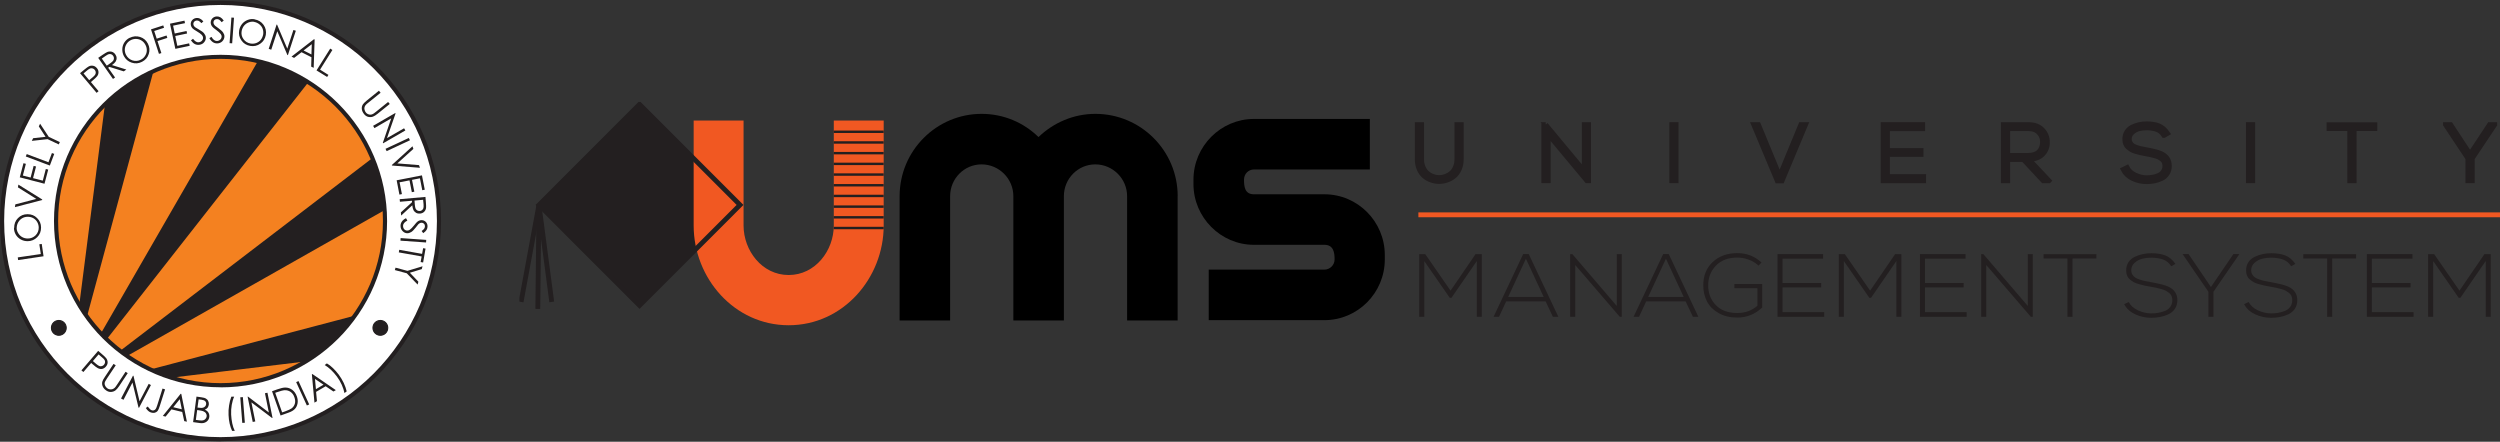 <svg width="515" height="91" viewBox="0 0 515 91" fill="none" xmlns="http://www.w3.org/2000/svg">
<rect x="0" y="0" width="515" height="91" fill="#333333" stroke="none"/>
<g clip-path="url(#clip0_1_168)">
<path d="M301.014 25.67V32.85C301.014 33.577 300.881 34.234 300.622 34.821C300.364 35.408 300.021 35.884 299.602 36.247C299.183 36.611 298.693 36.89 298.148 37.086C297.603 37.282 297.051 37.387 296.485 37.387C295.919 37.387 295.367 37.289 294.822 37.1C294.277 36.904 293.794 36.632 293.368 36.268C292.942 35.905 292.606 35.429 292.348 34.835C292.089 34.241 291.956 33.577 291.956 32.856V25.67H292.851V32.85C292.851 33.444 292.956 33.982 293.165 34.465C293.375 34.947 293.648 35.338 293.983 35.639C294.319 35.94 294.71 36.17 295.15 36.331C295.59 36.499 296.031 36.576 296.485 36.576C296.939 36.576 297.38 36.492 297.82 36.331C298.26 36.163 298.644 35.932 298.987 35.639C299.329 35.345 299.595 34.954 299.805 34.465C300.014 33.982 300.119 33.444 300.119 32.85V25.67H301.014Z" fill="#231F20" stroke="#231F20" stroke-miterlimit="10"/>
<path d="M318.408 25.67L326.354 35.233V25.67H327.248V37.226H326.892L318.932 27.683V37.226H318.023V25.67H318.415H318.408Z" fill="#231F20" stroke="#231F20" stroke-miterlimit="10"/>
<path d="M344.384 37.233V25.67H345.278V37.226H344.384V37.233Z" fill="#231F20" stroke="#231F20" stroke-miterlimit="10"/>
<path d="M371.953 25.67L367.096 37.261H366.118L361.261 25.67H362.239L366.607 36.24L370.975 25.67H371.953Z" fill="#231F20" stroke="#231F20" stroke-miterlimit="10"/>
<path d="M388.816 31.004H395.735V31.815H388.816V36.373H396.273V37.233H387.922V25.67H396.07V26.509H388.816V30.997V31.004Z" fill="#231F20" stroke="#231F20" stroke-miterlimit="10"/>
<path d="M422.088 37.233H420.893L416.812 32.856H413.59V37.233H412.682V25.67H417.881C419.097 25.67 420.041 26.026 420.726 26.733C421.411 27.439 421.753 28.285 421.76 29.27C421.774 30.27 421.439 31.109 420.775 31.787C420.104 32.465 419.16 32.801 417.93 32.801L422.095 37.226L422.088 37.233ZM413.584 32.011H417.77C418.762 32.011 419.503 31.766 419.999 31.27C420.495 30.773 420.747 30.102 420.761 29.256C420.775 28.515 420.523 27.872 420.02 27.327C419.517 26.774 418.797 26.502 417.874 26.502H413.59V32.018L413.584 32.011Z" fill="#231F20" stroke="#231F20" stroke-miterlimit="10"/>
<path d="M445.772 27.9C445.381 27.285 444.885 26.872 444.298 26.663C443.711 26.453 443.005 26.341 442.201 26.334C441.663 26.334 441.139 26.397 440.643 26.516C440.14 26.635 439.678 26.886 439.259 27.257C438.84 27.634 438.63 28.103 438.63 28.676C438.63 28.963 438.7 29.214 438.833 29.438C438.966 29.662 439.126 29.837 439.315 29.976C439.504 30.116 439.769 30.242 440.126 30.368C440.482 30.494 440.804 30.578 441.09 30.64C441.377 30.703 441.761 30.773 442.243 30.864C443.718 31.137 444.724 31.41 445.262 31.675C446.338 32.192 446.884 33.031 446.884 34.185C446.884 34.8 446.737 35.331 446.436 35.779C446.136 36.226 445.744 36.562 445.262 36.785C444.78 37.009 444.284 37.17 443.788 37.275C443.284 37.373 442.76 37.422 442.208 37.422C441.209 37.422 440.258 37.212 439.357 36.785C438.455 36.359 437.792 35.737 437.365 34.912L438.176 34.513C438.511 35.171 439.07 35.688 439.853 36.058C440.636 36.429 441.419 36.611 442.208 36.611C442.628 36.611 443.026 36.576 443.424 36.513C443.816 36.45 444.214 36.331 444.619 36.163C445.025 35.995 445.353 35.744 445.598 35.401C445.842 35.059 445.968 34.646 445.968 34.164C445.968 33.891 445.926 33.64 445.835 33.416C445.744 33.192 445.598 32.996 445.388 32.829C445.178 32.661 444.976 32.528 444.78 32.416C444.584 32.304 444.305 32.199 443.941 32.102C443.585 32.004 443.291 31.927 443.068 31.878C442.844 31.829 442.516 31.766 442.089 31.689C441.614 31.598 441.251 31.528 440.999 31.472C440.748 31.416 440.419 31.333 440.014 31.214C439.609 31.095 439.294 30.976 439.077 30.843C438.861 30.71 438.63 30.543 438.393 30.347C438.155 30.151 437.987 29.913 437.875 29.634C437.771 29.361 437.715 29.053 437.715 28.711C437.701 28.131 437.833 27.62 438.113 27.187C438.386 26.753 438.756 26.418 439.224 26.187C439.692 25.957 440.175 25.789 440.664 25.677C441.16 25.565 441.67 25.509 442.201 25.509C443.18 25.509 444.011 25.642 444.689 25.908C445.367 26.173 445.982 26.698 446.52 27.474L445.779 27.9H445.772Z" fill="#231F20" stroke="#231F20" stroke-miterlimit="10"/>
<path d="M463.167 37.233V25.67H464.061V37.226H463.167V37.233Z" fill="#231F20" stroke="#231F20" stroke-miterlimit="10"/>
<path d="M484.048 26.481H479.778V25.691H489.227V26.481H484.957V37.233H484.048V26.481Z" fill="#231F20" stroke="#231F20" stroke-miterlimit="10"/>
<path d="M508.375 32.605L503.77 25.684V25.67H504.832L508.829 31.745L512.848 25.67H513.91V25.684L509.29 32.605V37.226H508.382V32.605H508.375Z" fill="#231F20" stroke="#231F20" stroke-miterlimit="10"/>
<path d="M304.214 53.787L299.001 61.351H298.651L293.403 53.787V65.266H292.355V52.347H293.599L298.812 59.876L303.963 52.347H305.248V65.266H304.221V53.787H304.214Z" fill="#231F20"/>
<path d="M319.896 65.259L318.401 62.086H310.273L308.799 65.259H307.673L313.774 52.34H314.92L321.021 65.259H319.896ZM317.995 61.163L314.34 53.298L310.685 61.163H317.995Z" fill="#231F20"/>
<path d="M323.901 52.347L333.056 63.029V52.347H334.083V65.266H333.678L324.502 54.598V65.266H323.453V52.347H323.901Z" fill="#231F20"/>
<path d="M348.738 65.259L347.242 62.086H339.115L337.64 65.259H336.515L342.616 52.34H343.762L349.863 65.259H348.738ZM346.837 61.163L343.182 53.298L339.527 61.163H346.837Z" fill="#231F20"/>
<path d="M362.267 54.724C361.687 54.186 361.009 53.773 360.234 53.487C359.458 53.2 358.682 53.06 357.893 53.06C355.999 53.06 354.524 53.62 353.462 54.738C352.4 55.857 351.875 57.22 351.889 58.814C351.889 60.429 352.414 61.771 353.462 62.854C354.51 63.938 355.992 64.476 357.893 64.476C359.514 64.476 360.891 63.98 362.03 62.98V59.366H357.285V58.499H363.022V63.337C361.555 64.728 359.849 65.42 357.893 65.42C356.404 65.42 355.118 65.112 354.035 64.497C352.952 63.882 352.155 63.085 351.645 62.106C351.135 61.128 350.876 60.037 350.876 58.828C350.862 56.821 351.505 55.206 352.812 53.983C354.112 52.76 355.81 52.144 357.893 52.144C359.835 52.144 361.499 52.788 362.868 54.081L362.267 54.71V54.724Z" fill="#231F20"/>
<path d="M367.201 58.303H375.168V59.205H367.201V64.302H375.79V65.259H366.167V52.34H375.559V53.284H367.201V58.303Z" fill="#231F20"/>
<path d="M390.64 53.787L385.434 61.351H385.085L379.836 53.787V65.266H378.788V52.347H380.032L385.245 59.876L390.396 52.347H391.682V65.266H390.654V53.787H390.64Z" fill="#231F20"/>
<path d="M396.546 58.303H404.512V59.205H396.546V64.302H405.134V65.259H395.511V52.34H404.904V53.284H396.546V58.303Z" fill="#231F20"/>
<path d="M408.573 52.347L417.728 63.029V52.347H418.755V65.266H418.35L409.174 54.598V65.266H408.126V52.347H408.573Z" fill="#231F20"/>
<path d="M425.89 53.249H420.97V52.361H431.858V53.249H426.938V65.266H425.89V53.249Z" fill="#231F20"/>
<path d="M447.268 54.836C446.814 54.144 446.248 53.682 445.57 53.452C444.892 53.221 444.081 53.095 443.152 53.081C442.53 53.081 441.929 53.151 441.356 53.284C440.776 53.417 440.245 53.696 439.762 54.116C439.273 54.535 439.035 55.06 439.035 55.703C439.035 56.024 439.112 56.304 439.266 56.549C439.42 56.793 439.609 56.996 439.818 57.15C440.035 57.304 440.342 57.45 440.755 57.583C441.16 57.716 441.53 57.821 441.859 57.891C442.187 57.961 442.635 58.045 443.194 58.143C444.892 58.45 446.052 58.751 446.674 59.044C447.918 59.625 448.54 60.554 448.54 61.848C448.54 62.54 448.365 63.127 448.023 63.63C447.68 64.127 447.226 64.504 446.674 64.756C446.122 65.008 445.549 65.189 444.976 65.301C444.403 65.413 443.795 65.469 443.159 65.469C442.006 65.469 440.908 65.231 439.874 64.756C438.84 64.281 438.071 63.581 437.582 62.659L438.518 62.218C438.91 62.959 439.553 63.533 440.454 63.945C441.356 64.358 442.257 64.56 443.166 64.56C443.648 64.56 444.109 64.525 444.563 64.448C445.018 64.371 445.479 64.246 445.947 64.064C446.415 63.882 446.793 63.596 447.072 63.218C447.359 62.834 447.499 62.372 447.499 61.834C447.499 61.526 447.45 61.247 447.345 60.995C447.24 60.743 447.072 60.526 446.828 60.338C446.59 60.156 446.352 60.002 446.129 59.876C445.905 59.751 445.584 59.639 445.164 59.527C444.752 59.415 444.41 59.331 444.151 59.275C443.892 59.219 443.515 59.149 443.026 59.065C442.481 58.968 442.062 58.884 441.775 58.828C441.481 58.765 441.104 58.674 440.636 58.541C440.168 58.415 439.811 58.275 439.56 58.129C439.308 57.982 439.042 57.793 438.77 57.576C438.497 57.36 438.302 57.087 438.176 56.779C438.05 56.472 437.994 56.129 437.994 55.745C437.98 55.095 438.134 54.521 438.448 54.039C438.763 53.557 439.196 53.179 439.734 52.92C440.272 52.662 440.825 52.473 441.398 52.347C441.971 52.221 442.558 52.165 443.166 52.165C444.291 52.165 445.248 52.312 446.031 52.606C446.814 52.899 447.519 53.487 448.141 54.361L447.289 54.843L447.268 54.836Z" fill="#231F20"/>
<path d="M454.927 60.093L449.623 52.361V52.34H450.846L455.451 59.128L460.078 52.34H461.301V52.361L455.975 60.093V65.259H454.927V60.093Z" fill="#231F20"/>
<path d="M471.972 54.836C471.518 54.144 470.952 53.682 470.274 53.452C469.596 53.221 468.785 53.095 467.856 53.081C467.234 53.081 466.633 53.151 466.06 53.284C465.48 53.417 464.949 53.696 464.466 54.116C463.977 54.535 463.74 55.06 463.74 55.703C463.74 56.024 463.817 56.304 463.97 56.549C464.124 56.793 464.313 56.996 464.522 57.15C464.739 57.304 465.046 57.45 465.459 57.583C465.864 57.716 466.235 57.821 466.563 57.891C466.891 57.961 467.339 58.045 467.898 58.143C469.596 58.45 470.756 58.751 471.378 59.044C472.622 59.625 473.244 60.554 473.244 61.848C473.244 62.54 473.069 63.127 472.727 63.63C472.384 64.127 471.93 64.504 471.378 64.756C470.826 65.008 470.253 65.189 469.68 65.301C469.107 65.413 468.499 65.469 467.863 65.469C466.71 65.469 465.613 65.231 464.578 64.756C463.544 64.281 462.775 63.581 462.286 62.659L463.223 62.218C463.614 62.959 464.257 63.533 465.158 63.945C466.06 64.358 466.961 64.56 467.87 64.56C468.352 64.56 468.813 64.525 469.268 64.448C469.722 64.371 470.183 64.246 470.651 64.064C471.119 63.882 471.497 63.596 471.776 63.218C472.063 62.834 472.203 62.372 472.203 61.834C472.203 61.526 472.154 61.247 472.049 60.995C471.944 60.743 471.776 60.526 471.532 60.338C471.294 60.156 471.057 60.002 470.833 59.876C470.609 59.751 470.288 59.639 469.869 59.527C469.456 59.415 469.114 59.331 468.855 59.275C468.597 59.219 468.219 59.149 467.73 59.065C467.185 58.968 466.766 58.884 466.479 58.828C466.186 58.765 465.808 58.674 465.34 58.541C464.872 58.415 464.515 58.275 464.264 58.129C464.012 57.982 463.747 57.793 463.474 57.576C463.202 57.36 463.006 57.087 462.88 56.779C462.754 56.472 462.698 56.129 462.698 55.745C462.684 55.095 462.838 54.521 463.153 54.039C463.467 53.557 463.9 53.179 464.439 52.92C464.977 52.662 465.529 52.473 466.102 52.347C466.675 52.221 467.262 52.165 467.87 52.165C468.995 52.165 469.952 52.312 470.735 52.606C471.518 52.899 472.224 53.487 472.846 54.361L471.993 54.843L471.972 54.836Z" fill="#231F20"/>
<path d="M479.394 53.249H474.474V52.361H485.362V53.249H480.442V65.266H479.394V53.249Z" fill="#231F20"/>
<path d="M488.605 58.303H496.571V59.205H488.605V64.302H497.193V65.259H487.57V52.34H496.963V53.284H488.605V58.303Z" fill="#231F20"/>
<path d="M512.044 53.787L506.837 61.351H506.488L501.24 53.787V65.266H500.191V52.347H501.435L506.649 59.876L511.799 52.347H513.085V65.266H512.058V53.787H512.044Z" fill="#231F20"/>
<path d="M292.187 44.252H515" stroke="#F15822" stroke-miterlimit="10"/>
<path d="M152.45 42.214L131.74 21.497L111.03 42.214L131.74 62.931L152.45 42.214Z" fill="#231F20"/>
<path d="M111.025 42.21L113.66 62.197" stroke="#231F20" stroke-miterlimit="10"/>
<path d="M111.025 42.21L107.342 62.197" stroke="#231F20" stroke-miterlimit="10"/>
<path d="M111.025 42.21L110.788 63.637" stroke="#231F20" stroke-miterlimit="10"/>
<path d="M171.762 46.44V24.831H182.042V46.44C182.042 57.311 173.663 67 162.467 67C151.272 67 142.893 57.311 142.893 46.44V24.831H153.173V46.44C153.173 51.613 156.967 56.653 162.467 56.653C167.967 56.653 171.762 51.613 171.762 46.44Z" fill="#F15822"/>
<path d="M242.59 40.414V66.021H232.184V40.414C232.184 36.813 229.235 33.863 225.636 33.863C222.037 33.863 219.158 36.813 219.158 40.414V66.021H208.752V40.414C208.752 36.813 205.803 33.863 202.204 33.863C198.605 33.863 195.725 36.813 195.725 40.414V66.021H185.32V40.414C185.32 31.046 192.916 23.454 202.211 23.454C206.795 23.454 210.918 25.285 213.93 28.235C217.005 25.285 221.128 23.454 225.65 23.454C235.014 23.454 242.604 31.053 242.604 40.414H242.59Z" fill="black"/>
<path d="M258.293 40.022H272.829C279.706 40.022 285.269 45.657 285.269 52.529V53.445C285.269 60.324 279.706 65.951 272.829 65.951H248.998V55.542H272.829C273.94 55.542 274.926 54.626 274.926 53.445C274.926 52.067 274.73 50.431 272.829 50.431H258.293C251.486 50.431 245.854 44.797 245.854 37.925V37.009C245.854 30.13 251.486 24.502 258.293 24.502H282.187V34.912H258.293C257.182 34.912 256.266 35.828 256.266 37.009C256.266 38.386 256.399 40.022 258.293 40.022Z" fill="black"/>
<path d="M171.741 27.145H182.035" stroke="#231F20" stroke-width="0.5" stroke-miterlimit="10"/>
<path d="M171.741 29.347H182.035" stroke="#231F20" stroke-width="0.5" stroke-miterlimit="10"/>
<path d="M171.741 31.549H182.035" stroke="#231F20" stroke-width="0.5" stroke-miterlimit="10"/>
<path d="M171.741 33.758H182.035" stroke="#231F20" stroke-width="0.5" stroke-miterlimit="10"/>
<path d="M171.741 35.96H182.035" stroke="#231F20" stroke-width="0.5" stroke-miterlimit="10"/>
<path d="M171.741 38.163H182.035" stroke="#231F20" stroke-width="0.5" stroke-miterlimit="10"/>
<path d="M171.741 40.365H182.035" stroke="#231F20" stroke-width="0.5" stroke-miterlimit="10"/>
<path d="M171.741 42.567H182.035" stroke="#231F20" stroke-width="0.5" stroke-miterlimit="10"/>
<path d="M171.741 44.769H182.035" stroke="#231F20" stroke-width="0.5" stroke-miterlimit="10"/>
<path d="M171.741 46.971H182.035" stroke="#231F20" stroke-width="0.5" stroke-miterlimit="10"/>
<path d="M152.45 42.214L131.74 21.497L111.03 42.214L131.74 62.931L152.45 42.214Z" stroke="#231F20" stroke-miterlimit="10"/>
</g>
<path fill-rule="evenodd" clip-rule="evenodd" d="M45.43 0.594C70.286 0.594 90.434 20.723 90.434 45.544C90.434 70.364 70.286 90.494 45.43 90.494C20.574 90.494 0.426 70.346 0.426 45.526C0.426 20.706 20.574 0.594 45.43 0.594Z" fill="white"/>
<path d="M45.43 90.903C20.379 90.903 0 70.542 0 45.526C0 20.51 20.379 0.167 45.43 0.167C70.481 0.167 90.86 20.51 90.86 45.526C90.86 70.542 70.481 90.885 45.43 90.885M45.43 1.02C20.841 1.02 0.853 20.99 0.853 45.526C0.853 70.062 20.858 90.05 45.43 90.05C70.002 90.05 90.007 70.08 90.007 45.526C90.007 20.972 70.019 1.02 45.43 1.02Z" fill="#231F20"/>
<path fill-rule="evenodd" clip-rule="evenodd" d="M45.43 10.756C64.671 10.756 80.253 26.338 80.253 45.544C80.253 64.75 64.654 80.331 45.43 80.331C26.206 80.331 10.607 64.732 10.607 45.526C10.607 26.32 26.188 10.756 45.43 10.756Z" fill="white"/>
<path fill-rule="evenodd" clip-rule="evenodd" d="M45.43 11.698C64.138 11.698 79.311 26.853 79.311 45.526C79.311 64.199 64.138 79.354 45.43 79.354C26.721 79.354 11.549 64.217 11.549 45.526C11.549 26.835 26.721 11.698 45.43 11.698Z" fill="#231F20"/>
<path fill-rule="evenodd" clip-rule="evenodd" d="M21.622 21.47L16.328 62.831C13.307 57.767 11.566 51.851 11.566 45.526C11.566 36.109 15.422 27.599 21.622 21.47Z" fill="#F48120"/>
<path fill-rule="evenodd" clip-rule="evenodd" d="M17.909 65.247L31.625 14.612C35.836 12.728 40.508 11.68 45.43 11.68C48.077 11.68 50.671 11.982 53.141 12.568L20.769 68.712C19.739 67.628 18.779 66.455 17.909 65.247Z" fill="#F48120"/>
<path fill-rule="evenodd" clip-rule="evenodd" d="M21.96 69.92L63.534 16.922C69.397 20.635 74.035 26.089 76.718 32.556L24.714 72.301C23.754 71.555 22.83 70.773 21.96 69.92Z" fill="#F48120"/>
<path fill-rule="evenodd" clip-rule="evenodd" d="M26.153 73.349L79.222 43.288C79.276 44.034 79.294 44.78 79.294 45.526C79.294 52.775 77.002 59.491 73.111 65.016L30.932 76.121C29.262 75.321 27.663 74.397 26.135 73.349" fill="#F48120"/>
<path fill-rule="evenodd" clip-rule="evenodd" d="M35.249 77.809L63.001 74.451C57.867 77.56 51.861 79.354 45.412 79.354C41.877 79.354 38.447 78.804 35.232 77.809" fill="#F48120"/>
<path d="M45.43 79.781C26.508 79.781 11.122 64.412 11.122 45.526C11.122 26.64 26.508 11.289 45.43 11.289C64.352 11.289 79.738 26.658 79.738 45.544C79.738 64.43 64.352 79.798 45.43 79.798M45.43 12.124C26.988 12.124 11.975 27.119 11.975 45.526C11.975 63.932 26.988 78.928 45.43 78.928C63.872 78.928 78.885 63.932 78.885 45.526C78.885 27.119 63.872 12.124 45.43 12.124Z" fill="#231F20"/>
<path fill-rule="evenodd" clip-rule="evenodd" d="M3.731 53.557L3.66 53.024L8.404 52.331L8.102 50.323L8.599 50.252L8.972 52.793L3.731 53.575V53.557ZM2.914 46.947C2.914 46.148 3.162 45.473 3.695 44.94C4.228 44.389 4.886 44.123 5.668 44.123C6.449 44.123 7.107 44.371 7.64 44.922C8.19 45.455 8.457 46.112 8.457 46.876C8.457 47.658 8.208 48.333 7.657 48.866C7.124 49.399 6.467 49.684 5.703 49.684C5.188 49.684 4.726 49.577 4.282 49.328C3.838 49.079 3.5 48.76 3.251 48.333C3.003 47.907 2.878 47.445 2.878 46.965M3.429 46.93C3.429 47.321 3.536 47.694 3.749 48.031C3.962 48.386 4.228 48.653 4.584 48.849C4.939 49.044 5.312 49.133 5.739 49.133C6.36 49.133 6.894 48.902 7.338 48.475C7.764 48.031 7.977 47.516 7.977 46.894C7.977 46.486 7.871 46.112 7.675 45.757C7.48 45.402 7.196 45.135 6.858 44.94C6.503 44.744 6.13 44.656 5.703 44.656C5.277 44.656 4.904 44.762 4.566 44.958C4.228 45.153 3.962 45.437 3.749 45.793C3.553 46.148 3.447 46.521 3.447 46.93M3.074 42.666L3.162 42.097L7.48 40.978L3.695 38.597L3.784 38.028L8.688 41.084V41.209L3.091 42.666H3.074ZM4.069 36.554L4.833 33.622L5.33 33.747L4.708 36.163L6.307 36.572L6.929 34.173L7.426 34.297L6.805 36.696L8.812 37.211L9.434 34.813L9.932 34.937L9.168 37.851L4.033 36.518L4.069 36.554ZM5.312 32.236L10.269 34.102L11.175 31.703L10.696 31.526L9.985 33.427L5.508 31.739L5.312 32.236ZM6.556 29.021L6.822 28.47L9.381 28.186L7.995 26.036L8.262 25.485L10.038 28.186L12.33 29.269L12.099 29.749L9.807 28.665L6.574 29.021H6.556Z" fill="#231F20"/>
<path fill-rule="evenodd" clip-rule="evenodd" d="M16.488 15.074L17.305 14.399C17.767 14.008 18.105 13.777 18.3 13.67C18.584 13.528 18.868 13.492 19.171 13.546C19.473 13.599 19.721 13.759 19.952 14.025C20.183 14.292 20.29 14.576 20.29 14.878C20.29 15.18 20.201 15.465 19.988 15.731C19.846 15.927 19.508 16.229 19.011 16.655L18.726 16.904L20.308 18.787L19.899 19.125L16.488 15.074ZM17.216 15.127L18.371 16.513L19.064 15.944C19.348 15.713 19.526 15.518 19.615 15.358C19.703 15.198 19.739 15.038 19.721 14.861C19.703 14.683 19.632 14.523 19.508 14.381C19.401 14.239 19.259 14.15 19.082 14.097C18.922 14.043 18.744 14.043 18.584 14.097C18.424 14.15 18.211 14.292 17.927 14.523L17.216 15.127ZM20.236 11.929L23.275 16.264L23.701 15.962L22.28 13.954L22.528 13.777L25.495 14.701L26.029 14.328L23.061 13.404C23.417 13.155 23.683 12.906 23.825 12.675C23.968 12.444 24.039 12.195 24.021 11.929C24.021 11.68 23.914 11.431 23.754 11.2C23.559 10.916 23.31 10.739 23.008 10.65C22.706 10.579 22.422 10.596 22.12 10.703C21.924 10.792 21.587 10.987 21.089 11.325L20.219 11.929H20.236ZM20.983 12.053L21.747 11.52C22.049 11.307 22.28 11.183 22.44 11.147C22.599 11.112 22.759 11.129 22.919 11.183C23.079 11.254 23.221 11.343 23.31 11.502C23.417 11.645 23.47 11.822 23.47 11.982C23.47 12.16 23.434 12.32 23.328 12.48C23.221 12.64 23.026 12.8 22.742 13.013L21.995 13.528L20.965 12.053H20.983ZM26.686 7.807C27.397 7.452 28.125 7.381 28.853 7.612C29.582 7.843 30.115 8.304 30.47 8.997C30.826 9.69 30.879 10.401 30.648 11.112C30.417 11.84 29.955 12.373 29.262 12.729C28.569 13.084 27.858 13.155 27.13 12.906C26.402 12.675 25.869 12.213 25.513 11.538C25.282 11.094 25.176 10.614 25.194 10.117C25.211 9.619 25.353 9.157 25.62 8.749C25.886 8.34 26.242 8.02 26.686 7.789M26.935 8.269C27.29 8.091 27.681 8.002 28.09 8.02C28.498 8.038 28.871 8.162 29.191 8.376C29.529 8.589 29.777 8.891 29.973 9.264C30.168 9.637 30.257 10.028 30.239 10.419C30.239 10.81 30.097 11.183 29.884 11.52C29.671 11.858 29.369 12.124 28.996 12.302C28.445 12.586 27.876 12.622 27.29 12.444C26.704 12.249 26.277 11.876 25.975 11.325C25.78 10.952 25.691 10.561 25.709 10.17C25.727 9.779 25.851 9.406 26.064 9.068C26.277 8.731 26.561 8.464 26.917 8.287M31.11 6.048L33.633 5.231L33.793 5.728L31.767 6.386L32.282 7.967L34.308 7.31L34.468 7.807L32.442 8.464L33.242 10.934L32.744 11.094L31.11 6.066V6.048ZM35.036 4.875L38.003 4.254L38.11 4.769L35.658 5.284L35.996 6.901L38.43 6.386L38.536 6.901L36.102 7.416L36.529 9.442L38.963 8.926L39.069 9.442L36.12 10.063L35.019 4.893L35.036 4.875ZM39.354 8.304L39.762 7.985C40.153 8.518 40.544 8.766 40.953 8.713C41.13 8.695 41.29 8.624 41.432 8.535C41.575 8.429 41.681 8.304 41.752 8.162C41.823 8.02 41.841 7.86 41.823 7.7C41.806 7.523 41.717 7.363 41.575 7.203C41.379 6.99 41.041 6.741 40.58 6.474C40.1 6.19 39.798 5.995 39.673 5.853C39.46 5.622 39.336 5.373 39.3 5.089C39.265 4.858 39.3 4.645 39.389 4.449C39.478 4.254 39.62 4.076 39.798 3.952C39.975 3.827 40.189 3.738 40.42 3.703C40.668 3.667 40.899 3.703 41.13 3.809C41.361 3.898 41.61 4.094 41.894 4.396L41.504 4.769C41.273 4.538 41.077 4.378 40.935 4.307C40.793 4.236 40.633 4.218 40.473 4.236C40.26 4.254 40.1 4.342 39.975 4.502C39.851 4.645 39.816 4.804 39.833 5C39.833 5.106 39.887 5.231 39.94 5.32C39.993 5.426 40.1 5.533 40.242 5.639C40.313 5.693 40.562 5.853 40.988 6.084C41.486 6.368 41.841 6.617 42.036 6.865C42.232 7.114 42.356 7.363 42.392 7.629C42.445 8.002 42.339 8.358 42.072 8.678C41.823 8.997 41.486 9.175 41.059 9.228C40.739 9.264 40.438 9.228 40.153 9.086C39.869 8.944 39.602 8.695 39.336 8.322M43.12 7.86L43.564 7.594C43.884 8.162 44.257 8.447 44.684 8.447C44.861 8.447 45.021 8.393 45.181 8.304C45.341 8.216 45.448 8.109 45.537 7.967C45.608 7.825 45.661 7.683 45.661 7.523C45.661 7.345 45.59 7.167 45.465 7.008C45.288 6.777 44.986 6.492 44.542 6.172C44.097 5.853 43.813 5.622 43.707 5.462C43.511 5.213 43.422 4.947 43.404 4.662C43.404 4.431 43.458 4.218 43.564 4.023C43.671 3.827 43.831 3.685 44.026 3.561C44.222 3.454 44.435 3.383 44.684 3.383C44.932 3.383 45.163 3.436 45.394 3.561C45.608 3.685 45.856 3.898 46.087 4.236L45.661 4.573C45.465 4.307 45.288 4.147 45.146 4.058C45.004 3.969 44.844 3.934 44.684 3.934C44.471 3.934 44.293 4.005 44.169 4.129C44.044 4.254 43.973 4.414 43.973 4.609C43.973 4.716 44.009 4.84 44.044 4.947C44.097 5.053 44.186 5.178 44.311 5.302C44.382 5.373 44.613 5.533 45.004 5.817C45.465 6.155 45.785 6.439 45.963 6.705C46.141 6.972 46.23 7.221 46.23 7.487C46.23 7.878 46.087 8.198 45.803 8.5C45.519 8.784 45.163 8.926 44.755 8.944C44.435 8.944 44.133 8.873 43.867 8.695C43.6 8.518 43.351 8.251 43.12 7.843M47.669 3.614L48.202 3.65L47.828 8.926L47.295 8.891L47.669 3.614ZM52.448 3.987C53.23 4.129 53.852 4.502 54.296 5.124C54.74 5.746 54.882 6.439 54.758 7.203C54.615 7.967 54.242 8.571 53.62 8.997C52.999 9.442 52.306 9.584 51.542 9.459C50.76 9.317 50.156 8.944 49.73 8.322C49.285 7.7 49.143 7.008 49.268 6.261C49.356 5.764 49.552 5.32 49.872 4.929C50.191 4.538 50.582 4.271 51.044 4.094C51.506 3.916 51.986 3.881 52.466 3.969M52.395 4.502C52.004 4.431 51.631 4.467 51.24 4.609C50.867 4.751 50.547 4.964 50.28 5.284C50.032 5.586 49.872 5.959 49.783 6.368C49.676 6.99 49.783 7.541 50.156 8.056C50.511 8.553 50.991 8.855 51.595 8.962C52.004 9.033 52.395 8.997 52.768 8.873C53.141 8.731 53.461 8.518 53.709 8.216C53.958 7.914 54.118 7.541 54.207 7.132C54.278 6.723 54.242 6.332 54.118 5.959C53.994 5.586 53.763 5.284 53.443 5.018C53.123 4.751 52.768 4.591 52.377 4.52M55.344 10.081L56.978 5.053L57.085 5.089L59.182 10.028L60.443 6.172L60.941 6.332L59.306 11.36L59.199 11.325L57.121 6.439L55.877 10.241L55.362 10.063L55.344 10.081ZM64.796 8.127L64.689 8.074L60.052 11.662L60.585 11.929L62.113 10.756L64.156 11.787L64.103 13.723L64.618 13.972L64.814 8.145L64.796 8.127ZM64.227 9.104L64.156 11.218L62.539 10.401L64.227 9.104ZM68.029 10.01L68.474 10.294L65.933 14.345L67.656 15.429L67.39 15.855L65.204 14.505L68.012 10.028L68.029 10.01Z" fill="#231F20"/>
<path fill-rule="evenodd" clip-rule="evenodd" d="M78.068 18.698L78.405 19.107L75.918 21.114C75.616 21.346 75.438 21.505 75.385 21.576C75.243 21.736 75.136 21.878 75.101 22.056C75.047 22.216 75.047 22.412 75.101 22.625C75.154 22.838 75.243 23.015 75.367 23.175C75.474 23.318 75.616 23.424 75.776 23.495C75.936 23.566 76.096 23.62 76.273 23.62C76.451 23.62 76.611 23.584 76.789 23.495C76.913 23.442 77.144 23.282 77.464 23.015L79.951 21.008L80.289 21.416L77.801 23.424C77.428 23.726 77.108 23.922 76.824 24.028C76.54 24.135 76.22 24.153 75.882 24.082C75.545 24.011 75.243 23.815 74.994 23.495C74.728 23.158 74.568 22.82 74.532 22.447C74.497 22.074 74.585 21.754 74.781 21.47C74.905 21.292 75.172 21.026 75.581 20.688L78.068 18.68V18.698ZM76.86 25.912L77.126 26.391L80.591 24.384L78.867 29.412L78.921 29.518L83.504 26.871L83.238 26.427L79.72 28.452L81.479 23.389L81.426 23.282L76.842 25.929L76.86 25.912ZM84.215 28.417L84.446 28.896L79.649 31.135L79.418 30.655L84.215 28.417ZM84.979 30.122L80.715 33.995L80.751 34.102L86.507 34.564L86.312 34.013L81.852 33.658L85.157 30.673L84.961 30.122H84.979ZM86.916 36.092L87.502 39.077L86.987 39.183L86.507 36.732L84.873 37.051L85.352 39.486L84.837 39.592L84.357 37.158L82.314 37.549L82.794 39.983L82.279 40.09L81.71 37.14L86.916 36.127V36.092ZM87.644 40.587L87.733 41.635C87.786 42.222 87.786 42.612 87.769 42.826C87.733 43.145 87.591 43.412 87.378 43.625C87.165 43.838 86.88 43.963 86.525 43.998C86.241 44.016 85.974 43.98 85.743 43.856C85.512 43.732 85.335 43.554 85.192 43.323C85.068 43.074 84.979 42.737 84.926 42.293L82.634 44.407L82.581 43.749L84.873 41.653V41.351L82.385 41.564L82.332 41.031L87.609 40.569L87.644 40.587ZM87.182 41.156L85.388 41.316L85.459 42.222C85.494 42.577 85.548 42.826 85.619 42.986C85.708 43.145 85.814 43.27 85.974 43.359C86.134 43.447 86.294 43.465 86.472 43.465C86.649 43.465 86.809 43.394 86.933 43.288C87.076 43.181 87.165 43.039 87.218 42.879C87.271 42.719 87.271 42.453 87.253 42.097L87.165 41.173L87.182 41.156ZM83.647 44.975L83.913 45.437C83.327 45.739 83.025 46.112 83.025 46.521C83.025 46.699 83.06 46.859 83.131 47.019C83.203 47.178 83.327 47.303 83.451 47.374C83.593 47.463 83.736 47.498 83.895 47.498C84.073 47.498 84.251 47.445 84.428 47.321C84.659 47.161 84.961 46.859 85.299 46.432C85.636 46.006 85.885 45.722 86.045 45.615C86.294 45.437 86.578 45.349 86.862 45.349C87.093 45.349 87.307 45.402 87.484 45.526C87.68 45.633 87.822 45.793 87.928 46.006C88.035 46.201 88.088 46.432 88.071 46.663C88.071 46.912 87.999 47.143 87.875 47.356C87.751 47.569 87.52 47.8 87.182 48.031L86.862 47.587C87.129 47.392 87.307 47.232 87.395 47.09C87.484 46.948 87.52 46.805 87.538 46.628C87.538 46.415 87.484 46.237 87.342 46.095C87.218 45.953 87.058 45.882 86.862 45.882C86.756 45.882 86.632 45.899 86.525 45.953C86.418 46.006 86.294 46.077 86.169 46.201C86.099 46.272 85.921 46.503 85.636 46.877C85.281 47.321 84.979 47.641 84.713 47.8C84.446 47.96 84.18 48.049 83.913 48.049C83.522 48.049 83.202 47.889 82.918 47.587C82.634 47.285 82.51 46.93 82.51 46.521C82.51 46.201 82.598 45.917 82.776 45.651C82.954 45.384 83.238 45.153 83.647 44.94M87.804 49.417L87.769 49.95L82.492 49.577L82.527 49.044L87.804 49.417ZM87.147 51.123L87.662 51.212L87.165 54.072L86.649 53.983L86.862 52.828L82.154 51.993L82.243 51.46L86.951 52.295L87.165 51.123H87.147ZM87.04 54.854L86.88 55.44L84.428 56.186L86.187 58.034L86.027 58.62L83.789 56.293L81.337 55.636L81.479 55.138L83.931 55.795L87.04 54.854Z" fill="#231F20"/>
<path fill-rule="evenodd" clip-rule="evenodd" d="M20.236 72.283L21.036 72.976C21.498 73.367 21.782 73.651 21.906 73.829C22.084 74.077 22.173 74.362 22.173 74.664C22.173 74.966 22.049 75.25 21.817 75.516C21.587 75.783 21.32 75.943 21.036 75.996C20.752 76.049 20.45 75.996 20.147 75.836C19.934 75.73 19.561 75.463 19.064 75.019L18.779 74.77L17.18 76.636L16.772 76.298L20.218 72.283H20.236ZM20.307 73.011L19.135 74.379L19.81 74.966C20.076 75.197 20.307 75.339 20.485 75.41C20.663 75.463 20.823 75.481 21 75.41C21.178 75.357 21.32 75.268 21.427 75.126C21.551 74.984 21.604 74.841 21.64 74.664C21.658 74.486 21.64 74.326 21.551 74.184C21.48 74.042 21.302 73.846 21.018 73.615L20.307 73.011ZM23.399 74.948L21.622 77.613C21.32 78.057 21.142 78.395 21.089 78.59C20.983 78.928 21.018 79.265 21.16 79.603C21.302 79.941 21.551 80.225 21.906 80.456C22.226 80.669 22.581 80.775 22.919 80.74C23.274 80.704 23.559 80.598 23.807 80.402C24.038 80.207 24.287 79.923 24.554 79.532L26.313 76.867L25.868 76.582L24.11 79.248C23.878 79.603 23.719 79.816 23.612 79.905C23.47 80.029 23.31 80.118 23.15 80.171C22.99 80.225 22.812 80.225 22.635 80.207C22.457 80.189 22.297 80.118 22.155 80.029C21.995 79.923 21.853 79.763 21.729 79.585C21.622 79.39 21.551 79.212 21.551 79.052C21.551 78.874 21.587 78.697 21.693 78.519C21.729 78.43 21.853 78.235 22.066 77.915L23.843 75.25L23.399 74.966V74.948ZM24.945 82.073L27.396 77.382L27.503 77.435L28.747 82.659L30.63 79.07L31.092 79.319L28.64 84.009L28.533 83.956L27.29 78.803L25.442 82.357L24.962 82.108L24.945 82.073ZM33.473 80.047L32.407 83.441C32.282 83.849 32.158 84.133 32.069 84.258C31.98 84.382 31.856 84.471 31.714 84.524C31.572 84.578 31.429 84.578 31.287 84.524C31.181 84.489 31.074 84.436 30.968 84.347C30.825 84.222 30.648 84.009 30.434 83.743L30.044 84.062C30.221 84.329 30.399 84.542 30.577 84.684C30.754 84.826 30.932 84.933 31.145 84.986C31.412 85.075 31.66 85.075 31.891 85.022C32.122 84.951 32.3 84.844 32.46 84.666C32.602 84.489 32.762 84.133 32.922 83.618L34.006 80.207L33.49 80.047H33.473ZM37.346 81.149L38.501 86.87L37.95 86.745L37.541 84.862L35.32 84.329L34.112 85.821L33.544 85.679L37.221 81.113L37.346 81.149ZM37.026 82.232L35.694 83.885L37.452 84.311L37.026 82.232ZM40.473 81.699L41.503 81.842C41.912 81.895 42.232 81.984 42.445 82.126C42.658 82.25 42.818 82.428 42.907 82.659C43.014 82.872 43.049 83.121 43.014 83.37C42.978 83.6 42.889 83.814 42.765 83.991C42.623 84.169 42.427 84.293 42.196 84.382C42.463 84.507 42.658 84.649 42.782 84.791C42.907 84.933 43.014 85.093 43.067 85.288C43.12 85.484 43.138 85.679 43.12 85.875C43.067 86.301 42.871 86.639 42.516 86.887C42.161 87.136 41.734 87.225 41.219 87.154L39.78 86.958L40.473 81.717V81.699ZM40.917 82.268L40.686 83.956L40.988 83.991C41.361 84.045 41.628 84.045 41.805 83.991C41.983 83.938 42.143 83.849 42.249 83.725C42.374 83.6 42.445 83.441 42.463 83.263C42.498 83.032 42.427 82.819 42.285 82.659C42.143 82.499 41.876 82.392 41.503 82.339L40.899 82.268H40.917ZM40.615 84.489L40.348 86.496L41.006 86.585C41.397 86.639 41.681 86.639 41.859 86.585C42.054 86.532 42.214 86.443 42.338 86.283C42.463 86.141 42.551 85.981 42.569 85.786C42.605 85.555 42.551 85.342 42.427 85.146C42.303 84.951 42.107 84.809 41.841 84.702C41.663 84.631 41.361 84.578 40.917 84.507L40.615 84.471V84.489ZM47.651 81.717H48.237C48.024 82.179 47.864 82.748 47.739 83.405C47.633 84.045 47.58 84.72 47.615 85.395C47.651 86.034 47.722 86.639 47.846 87.225C47.97 87.811 48.148 88.326 48.361 88.753H47.81C47.615 88.362 47.455 87.865 47.313 87.296C47.189 86.728 47.1 86.123 47.082 85.501C47.047 84.826 47.082 84.169 47.189 83.529C47.278 82.89 47.437 82.286 47.651 81.735M49.498 81.842L50.031 81.806L50.44 87.083L49.907 87.118L49.498 81.842ZM52.057 86.905L51.009 81.717H51.115L55.379 84.969L54.58 81.007L55.095 80.9L56.143 86.088H56.019L51.79 82.89L52.59 86.816L52.057 86.923V86.905ZM57.813 85.59L59.395 85.022C60.016 84.809 60.461 84.542 60.745 84.24C61.029 83.938 61.207 83.565 61.296 83.103C61.384 82.641 61.331 82.161 61.154 81.664C60.94 81.078 60.638 80.633 60.212 80.314C59.785 79.994 59.306 79.834 58.755 79.834C58.382 79.834 57.813 79.958 57.067 80.225L56.037 80.598L57.795 85.59H57.813ZM58.115 84.951L56.694 80.918L57.049 80.793C57.76 80.545 58.293 80.402 58.648 80.385C59.11 80.367 59.519 80.491 59.874 80.74C60.23 81.007 60.496 81.362 60.656 81.859C60.816 82.321 60.851 82.748 60.745 83.138C60.638 83.529 60.425 83.849 60.087 84.116C59.856 84.293 59.395 84.507 58.702 84.755L58.115 84.951ZM61.011 78.715L61.491 78.501L63.694 83.316L63.214 83.529L61.011 78.715ZM64.369 77.062L69.184 80.367L68.687 80.651L67.088 79.567L65.115 80.722L65.293 82.641L64.778 82.943L64.245 77.116L64.352 77.044L64.369 77.062ZM64.885 78.057L65.08 80.171L66.643 79.248L64.885 78.057ZM71.423 80.633C71.281 80.047 71.085 79.479 70.801 78.874C70.517 78.288 70.179 77.72 69.788 77.187C69.415 76.689 69.006 76.227 68.58 75.819C68.154 75.41 67.745 75.09 67.336 74.859L66.892 75.197C67.301 75.445 67.727 75.765 68.171 76.174C68.598 76.582 69.006 77.044 69.397 77.56C69.806 78.111 70.144 78.679 70.41 79.283C70.677 79.887 70.854 80.456 70.961 80.971L71.423 80.616V80.633Z" fill="#231F20"/>
<path fill-rule="evenodd" clip-rule="evenodd" d="M12.117 66.029C12.952 66.029 13.645 66.704 13.645 67.557C13.645 68.41 12.97 69.085 12.117 69.085C11.264 69.085 10.589 68.41 10.589 67.557C10.589 66.704 11.264 66.029 12.117 66.029Z" fill="#231F20"/>
<path d="M12.117 69.174C11.211 69.174 10.482 68.445 10.482 67.539C10.482 66.633 11.211 65.905 12.117 65.905C13.023 65.905 13.752 66.633 13.752 67.539C13.752 68.445 13.023 69.174 12.117 69.174ZM12.117 66.136C11.335 66.136 10.713 66.775 10.713 67.539C10.713 68.303 11.353 68.943 12.117 68.943C12.881 68.943 13.521 68.303 13.521 67.539C13.521 66.775 12.881 66.136 12.117 66.136Z" fill="#231F20"/>
<path fill-rule="evenodd" clip-rule="evenodd" d="M78.352 66.029C79.187 66.029 79.88 66.704 79.88 67.557C79.88 68.41 79.205 69.085 78.352 69.085C77.499 69.085 76.824 68.41 76.824 67.557C76.824 66.704 77.499 66.029 78.352 66.029Z" fill="#231F20"/>
<path d="M78.352 69.174C77.446 69.174 76.718 68.445 76.718 67.539C76.718 66.633 77.446 65.905 78.352 65.905C79.258 65.905 79.987 66.633 79.987 67.539C79.987 68.445 79.258 69.174 78.352 69.174ZM78.352 66.136C77.57 66.136 76.949 66.775 76.949 67.539C76.949 68.303 77.588 68.943 78.352 68.943C79.116 68.943 79.756 68.303 79.756 67.539C79.756 66.775 79.116 66.136 78.352 66.136Z" fill="#231F20"/>
<defs>
<clipPath id="clip0_1_168">
<rect width="408" height="46" fill="white" transform="translate(107 21)"/>
</clipPath>
</defs>
</svg>

